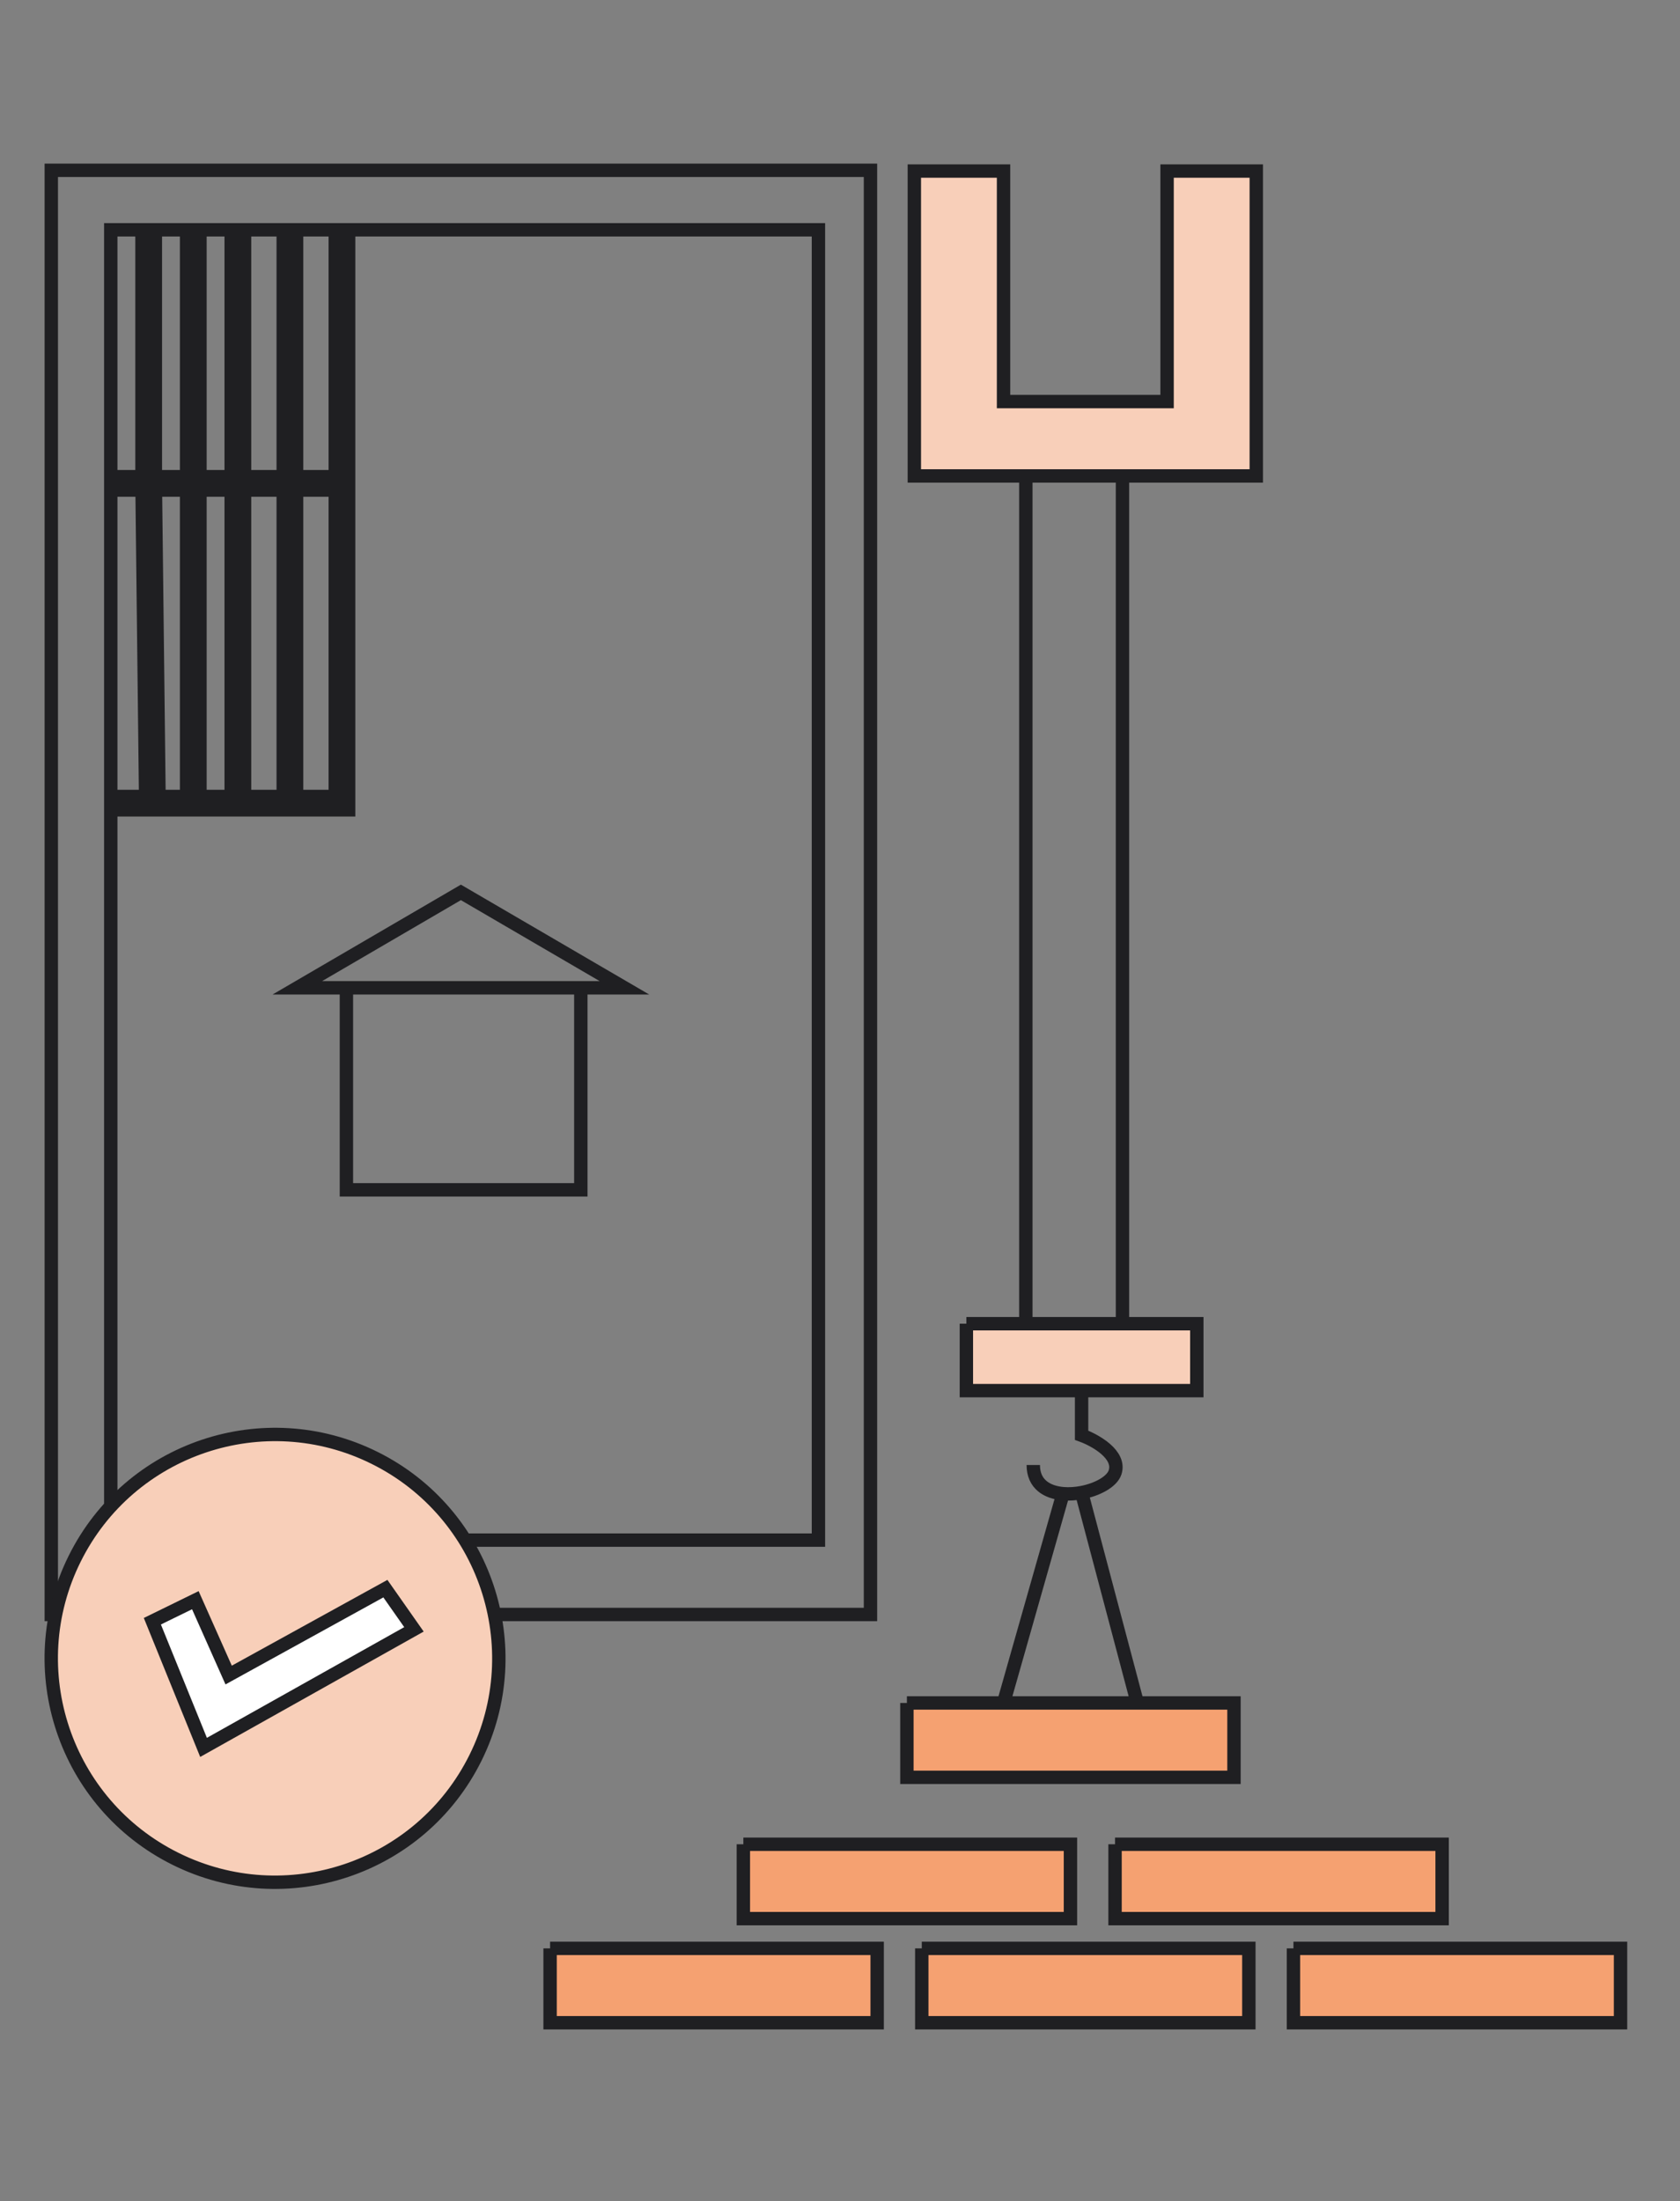 <svg width="113" height="148" viewBox="0 0 113 148" fill="none" xmlns="http://www.w3.org/2000/svg">
<rect x="0" y="0" width="113" height="148" fill="#808080" stroke="none"/>
<rect x="3.45" y="11.45" width="55.1" height="97.1" stroke="#1F1F22" stroke-width="0.9"/>
<path d="M23 54.45H23.45V54V32.5V15.45H55.05V103.55H7.45V32.95H9.555L9.795 53.55H7.5V54.45H10.25H13H16H19.5H23ZM9.55 32.05H7.45V15.45H9.55V32.05ZM10.45 32.05V15.45H12.55V32.05H10.45ZM13.45 32.05V15.45H15.55V32.05H13.45ZM16.45 32.05V15.45H19.05V32.05H16.45ZM19.95 32.05V15.45H22.55V32.05H19.95ZM19.95 32.95H22.55V53.55H19.95V32.95ZM19.05 32.95V53.55H16.45V32.95H19.05ZM15.55 32.95V53.55H13.45V32.95H15.55ZM12.55 32.95V53.55H10.695L10.455 32.95H12.55Z" stroke="#1F1F22" stroke-width="0.9"/>
<path d="M23.3 66.415V80H39.067V66.415M39.067 66.415H20L31 60L42 66.415H39.067Z" stroke="#1F1F22" stroke-width="0.9"/>
<path d="M102.5 131H93.5H87V136H109V131H102.5Z" fill="#F5A171"/>
<path d="M102.5 131H87M102.5 131H109V136H87V131M102.5 131H93.5H87" stroke="#1F1F22" stroke-width="0.9"/>
<path d="M77.5 131H68.5H62V136H84V131H77.5Z" fill="#F5A171"/>
<path d="M77.5 131H62M77.5 131H84V136H62V131M77.5 131H68.5H62" stroke="#1F1F22" stroke-width="0.9"/>
<path d="M52.5 131H43.5H37V136H59V131H52.5Z" fill="#F5A171"/>
<path d="M52.5 131H37M52.5 131H59V136H37V131M52.5 131H43.5H37" stroke="#1F1F22" stroke-width="0.9"/>
<path d="M90.5 124H81.5H75V129H97V124H90.5Z" fill="#F5A171"/>
<path d="M90.5 124H75M90.5 124H97V129H75V124M90.5 124H81.5H75" stroke="#1F1F22" stroke-width="0.9"/>
<path d="M65.5 124H56.5H50V129H72V124H65.5Z" fill="#F5A171"/>
<path d="M65.5 124H50M65.5 124H72V129H50V124M65.5 124H56.5H50" stroke="#1F1F22" stroke-width="0.9"/>
<circle cx="18.5" cy="111.5" r="15.05" transform="rotate(26.42 18.5 111.5)" fill="#F8CFB9" stroke="#1F1F22" stroke-width="0.9"/>
<path d="M13.139 107.589L10.248 109.004L13.691 117.486L27.843 109.55L25.922 106.813L15.379 112.622L13.139 107.589Z" fill="white" stroke="#1F1F22" stroke-width="0.9" stroke-linecap="round"/>
<path d="M78.5 89H70H67.5H65V93.5H72.75H80.5V89H78.5Z" fill="#F8CFB9"/>
<path d="M76.5 114.5H67.5H61V119.5H83V114.5H76.5Z" fill="#F5A171"/>
<path d="M65 89V93.5H72.75M65 89H67.5H70M65 89H70M72.75 93.5H80.5V89H78.5H70M72.75 93.5V96.5C73.667 96.833 75.4 97.8 75 99C74.794 99.619 73.821 100.153 72.75 100.356M69.5 98.5C69.5 99.783 70.414 100.334 71.5 100.428M71.5 100.428L67.5 114.5M71.5 100.428C71.906 100.463 72.335 100.434 72.75 100.356M67.5 114.5H76.5M67.5 114.5H61M72.75 100.356L76.5 114.5M76.5 114.5H61M76.5 114.5H83V119.5H61V114.5" stroke="#1F1F22" stroke-width="0.9"/>
<path d="M69 89V32M75.5 89V32" stroke="#1F1F22" stroke-width="0.9"/>
<path d="M61.5 11.5V32H67.5H78.5H84.5V11.5H78.5V27H67.5V11.5H61.5Z" fill="#F8CFB9"/>
<path d="M61.5 11.5V32H67.5H78.5H84.5V11.5H78.5V27H67.5V11.5H61.5Z" stroke="#1F1F22" stroke-width="0.9"/>
</svg>
